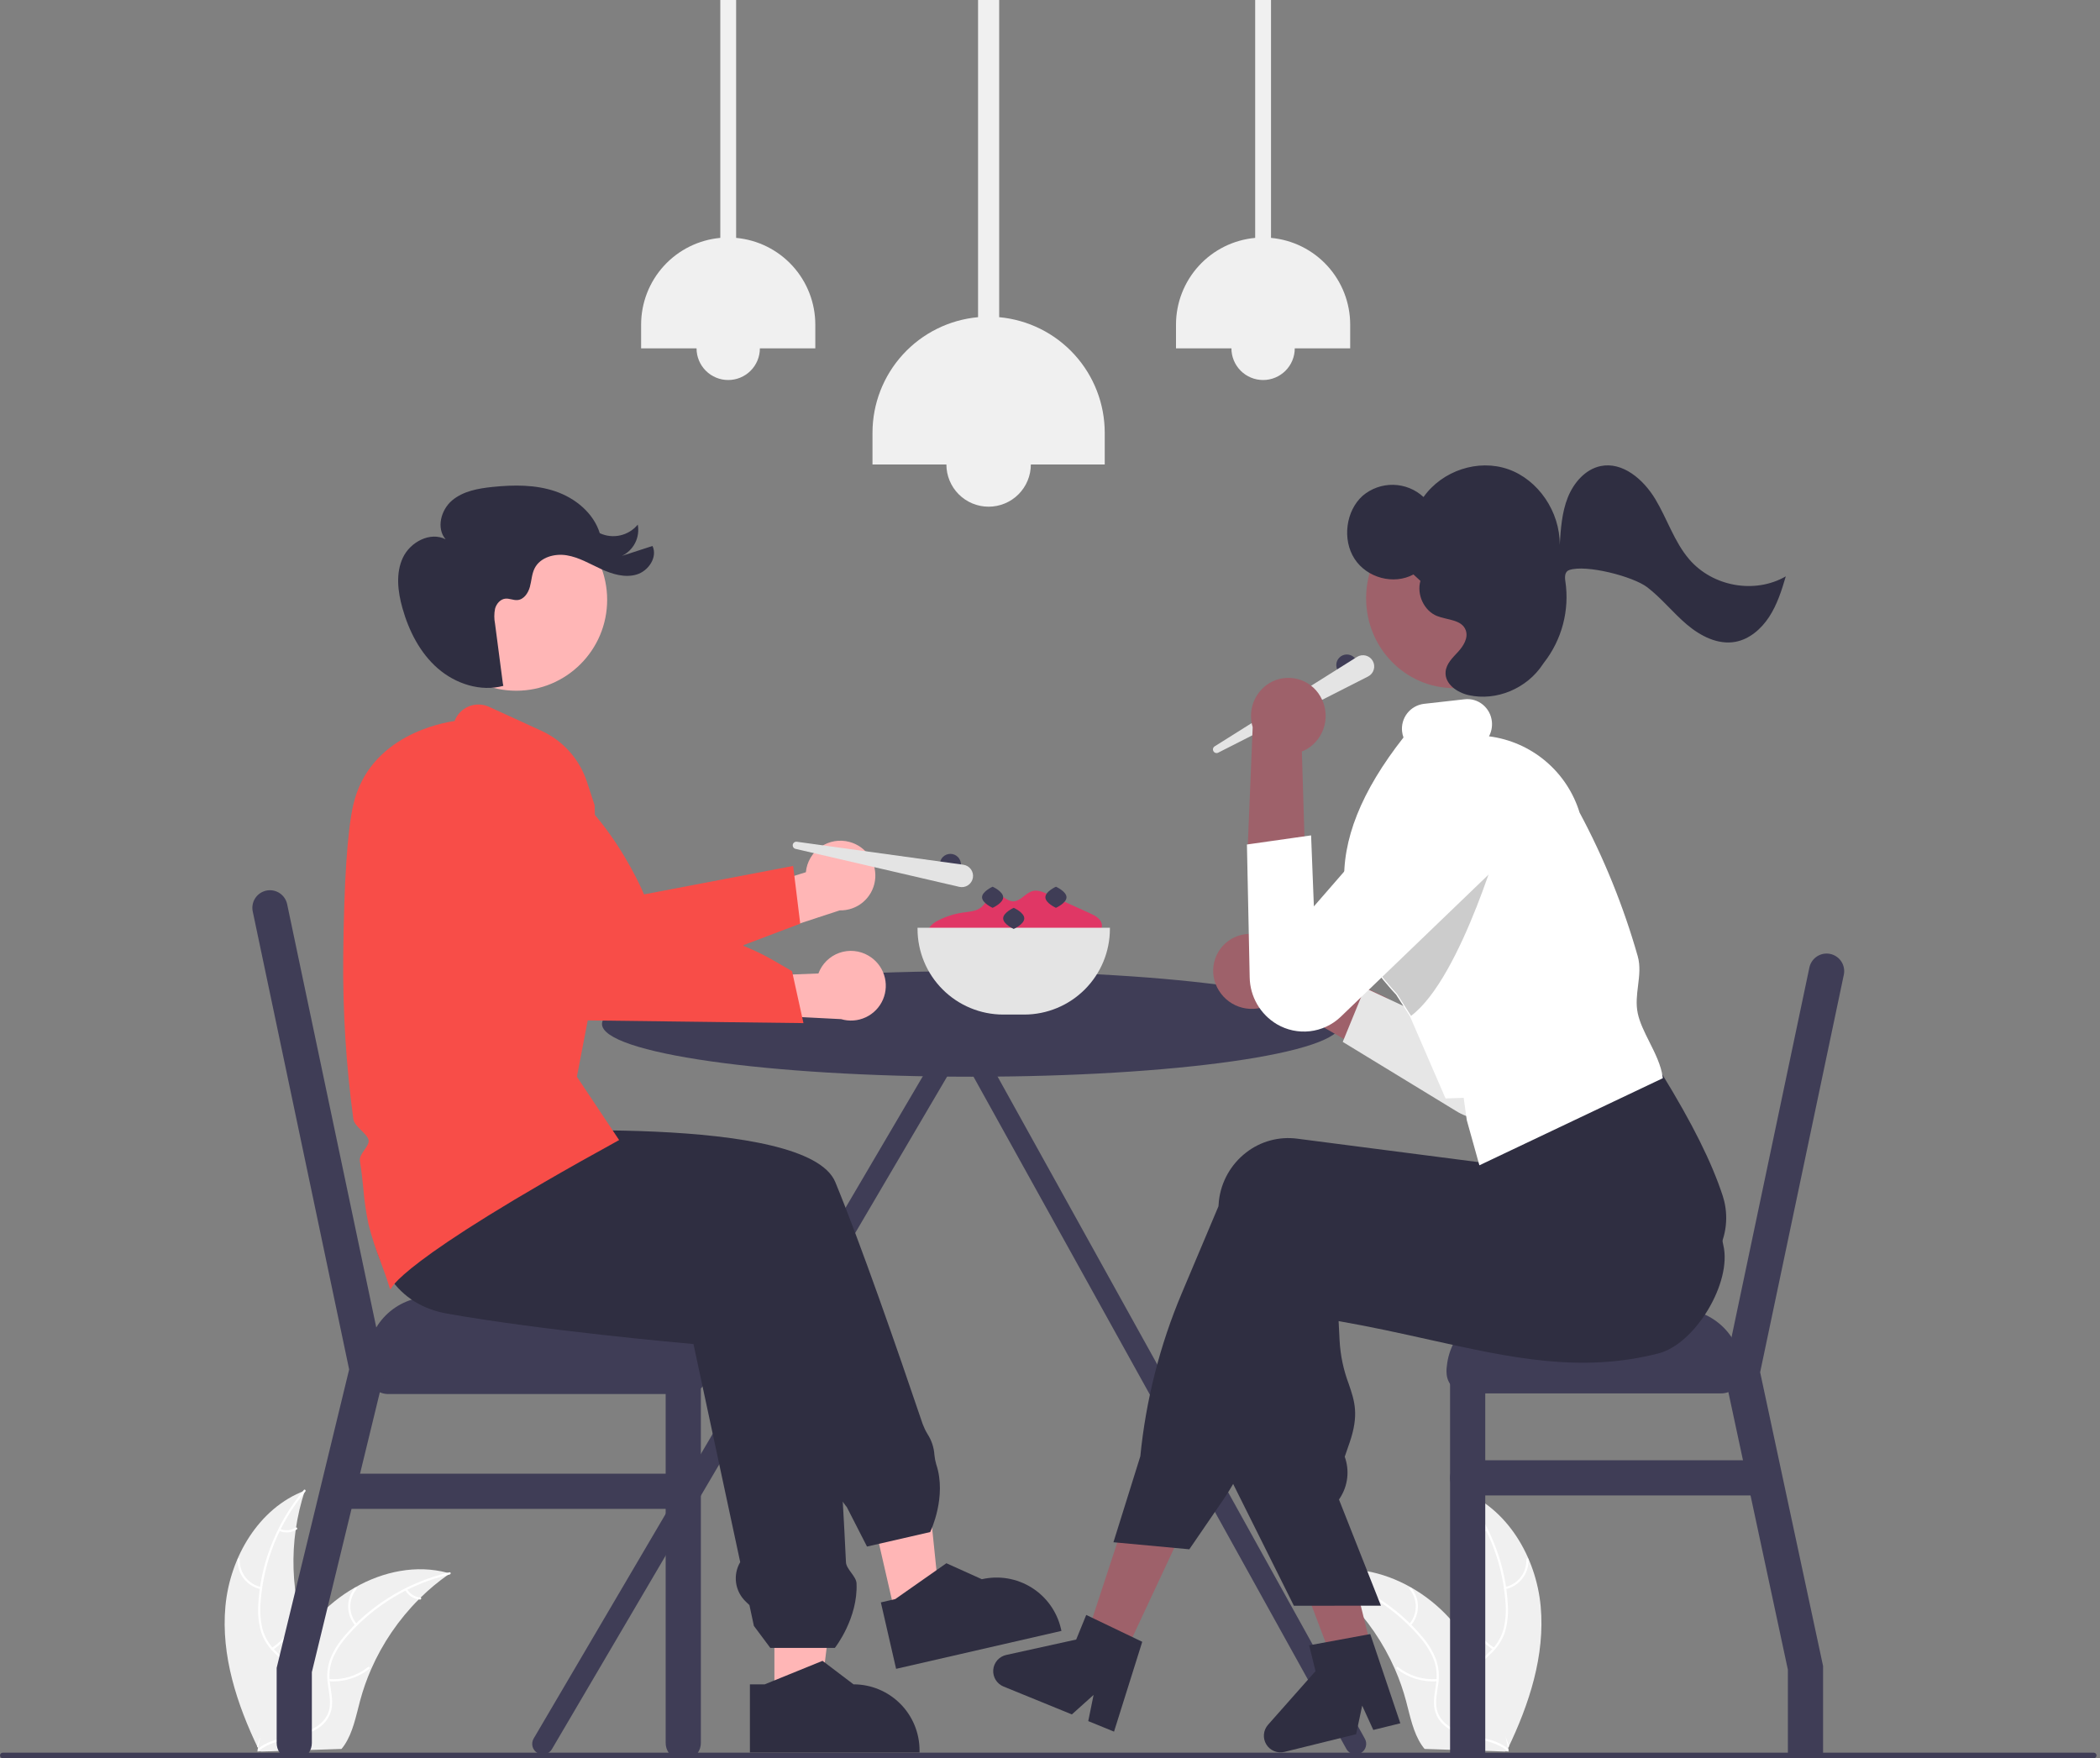 <svg width="418" height="350" viewBox="0 0 418 350" fill="none" xmlns="http://www.w3.org/2000/svg">
<rect x="0" y="0" width="418" height="350" fill="#808080" stroke="none"/>
<g clip-path="url(#clip0_14_237)">
<path d="M271.658 346.086L193.483 205.141C193.461 204.796 193.354 204.461 193.172 204.168C192.99 203.874 192.738 203.629 192.439 203.456C192.097 203.26 191.705 203.165 191.31 203.183C191.297 203.182 191.285 203.183 191.272 203.182C191.259 203.183 191.246 203.182 191.234 203.183C190.699 203.158 190.175 203.341 189.772 203.693C189.369 204.045 189.118 204.54 189.071 205.073L106.217 346.086C106.079 346.325 105.989 346.589 105.953 346.863C105.917 347.137 105.935 347.415 106.006 347.681C106.077 347.948 106.201 348.198 106.369 348.417C106.537 348.636 106.746 348.82 106.985 348.958C107.224 349.096 107.488 349.185 107.762 349.221C108.036 349.257 108.314 349.239 108.58 349.168C108.847 349.096 109.097 348.973 109.316 348.805C109.535 348.636 109.718 348.427 109.856 348.188L191.216 209.717L268.018 348.188C268.156 348.427 268.34 348.636 268.559 348.805C268.778 348.973 269.027 349.096 269.294 349.168C269.561 349.239 269.839 349.257 270.112 349.221C270.386 349.185 270.65 349.096 270.889 348.958C271.128 348.82 271.338 348.636 271.506 348.417C271.674 348.198 271.797 347.948 271.868 347.681C271.94 347.415 271.958 347.137 271.922 346.863C271.885 346.589 271.796 346.325 271.658 346.086Z" fill="#3F3D56"/>
<path d="M178.318 321.904L187.154 319.876L183.54 284.83L170.499 287.822L178.318 321.904Z" fill="#FFB6B6"/>
<path d="M185.15 304.973L172.575 307.858L168.554 300L168.327 299.722C166.543 297.533 165.553 294.804 165.518 291.98L155.066 264.333L154.211 263.927C153.55 263.612 152.964 263.16 152.491 262.601C152.019 262.042 151.671 261.389 151.471 260.684C151.271 259.98 151.224 259.241 151.332 258.517C151.44 257.793 151.702 257.1 152.099 256.486L150.993 253.559L119.771 253.616L119.74 253.607L81.4 242.853L85.426 218.855L96.21 225.639C99.764 225.408 160.642 221.671 166.266 235.314C171.274 247.463 178.491 268.219 183.663 283.492C183.921 284.177 184.241 284.838 184.621 285.465C185.425 286.704 185.898 288.13 185.992 289.604C186.053 290.246 186.175 290.88 186.357 291.498C188.507 297.925 185.232 304.804 185.199 304.873L185.15 304.973Z" fill="#2F2E41"/>
<path d="M175.333 318.974L178.206 318.314L188.376 311.18L195.434 314.362L195.435 314.362C198.832 313.582 202.4 314.185 205.353 316.036C208.306 317.887 210.403 320.835 211.183 324.233L211.278 324.649L178.368 332.2L175.333 318.974Z" fill="#2F2E41"/>
<path d="M44.868 319.761C45.766 309.982 51.494 300.192 60.681 296.724C57.34 306.866 57.694 317.864 61.681 327.77C63.232 331.585 65.355 335.667 64.137 339.601C63.379 342.049 61.395 343.967 59.148 345.199C56.901 346.431 54.383 347.064 51.897 347.686L51.418 348.109C47.155 339.263 43.969 329.539 44.868 319.761Z" fill="#F0F0F0"/>
<path d="M60.779 296.905C55.565 303.14 52.447 310.859 51.869 318.966C51.714 320.71 51.834 322.466 52.226 324.172C52.661 325.821 53.53 327.324 54.742 328.524C55.85 329.665 57.116 330.704 57.927 332.095C58.332 332.813 58.58 333.609 58.656 334.429C58.731 335.25 58.633 336.078 58.366 336.858C57.752 338.818 56.47 340.442 55.162 341.985C53.709 343.7 52.173 345.457 51.603 347.686C51.535 347.956 51.119 347.833 51.188 347.563C52.179 343.686 55.839 341.383 57.506 337.866C58.284 336.224 58.572 334.338 57.739 332.659C57.011 331.19 55.707 330.117 54.575 328.971C53.376 327.818 52.476 326.389 51.956 324.808C51.479 323.128 51.291 321.379 51.401 319.636C51.585 315.707 52.386 311.832 53.773 308.152C55.334 303.944 57.603 300.033 60.482 296.59C60.661 296.377 60.956 296.693 60.779 296.905Z" fill="white"/>
<path d="M51.902 316.345C50.554 316.063 49.351 315.312 48.507 314.225C47.663 313.139 47.232 311.787 47.292 310.412C47.295 310.356 47.32 310.303 47.361 310.265C47.402 310.227 47.456 310.206 47.513 310.207C47.569 310.208 47.622 310.231 47.662 310.271C47.702 310.31 47.724 310.364 47.725 310.42C47.667 311.7 48.068 312.959 48.856 313.969C49.645 314.98 50.768 315.675 52.024 315.93C52.297 315.986 52.173 316.4 51.902 316.345Z" fill="white"/>
<path d="M54.105 328.019C56.472 326.5 58.181 324.144 58.889 321.421C58.959 321.152 59.374 321.274 59.304 321.544C58.562 324.376 56.779 326.824 54.312 328.399C54.076 328.549 53.87 328.168 54.105 328.019Z" fill="white"/>
<path d="M55.748 304.341C56.247 304.558 56.792 304.648 57.334 304.603C57.876 304.558 58.398 304.38 58.854 304.083C59.087 303.93 59.293 304.311 59.061 304.463C58.556 304.788 57.979 304.985 57.38 305.036C56.781 305.087 56.179 304.991 55.626 304.756C55.572 304.738 55.527 304.7 55.5 304.65C55.473 304.6 55.465 304.542 55.48 304.487C55.496 304.432 55.534 304.386 55.584 304.358C55.634 304.331 55.694 304.325 55.748 304.341Z" fill="white"/>
<path d="M89.553 313.211C89.41 313.31 89.267 313.41 89.124 313.513C87.209 314.862 85.407 316.365 83.736 318.006C83.604 318.131 83.473 318.259 83.346 318.388C79.361 322.384 76.152 327.086 73.884 332.254C72.983 334.311 72.24 336.434 71.661 338.604C70.862 341.6 70.234 344.913 68.541 347.398C68.367 347.659 68.178 347.909 67.973 348.147L51.971 348.661C51.934 348.644 51.898 348.631 51.86 348.614L51.222 348.663C51.244 348.549 51.27 348.432 51.292 348.318C51.304 348.251 51.32 348.185 51.333 348.119C51.342 348.075 51.352 348.031 51.358 347.99C51.361 347.975 51.364 347.961 51.368 347.95C51.374 347.909 51.383 347.872 51.39 347.836C51.529 347.177 51.674 346.518 51.823 345.859C51.823 345.856 51.823 345.856 51.826 345.852C52.917 340.82 54.6 335.935 56.841 331.299C56.91 331.162 56.978 331.021 57.054 330.883C58.095 328.829 59.302 326.864 60.663 325.007C61.411 323.993 62.21 323.017 63.057 322.084C65.251 319.676 67.809 317.628 70.639 316.015C76.281 312.8 82.888 311.426 89.081 313.08C89.24 313.122 89.395 313.165 89.553 313.211Z" fill="#F0F0F0"/>
<path d="M89.524 313.415C81.606 315.253 74.47 319.54 69.127 325.665C67.954 326.964 66.992 328.439 66.278 330.036C65.632 331.615 65.422 333.338 65.667 335.026C65.865 336.604 66.249 338.196 66.06 339.795C65.95 340.612 65.67 341.397 65.236 342.097C64.802 342.798 64.225 343.4 63.543 343.862C61.872 345.058 59.871 345.582 57.897 346.027C55.705 346.521 53.42 346.999 51.624 348.436C51.406 348.61 51.149 348.262 51.366 348.088C54.492 345.589 58.8 345.954 62.249 344.149C63.859 343.307 65.224 341.975 65.57 340.132C65.873 338.521 65.478 336.879 65.264 335.283C65.001 333.64 65.143 331.957 65.68 330.382C66.31 328.753 67.213 327.243 68.35 325.918C70.862 322.892 73.835 320.28 77.158 318.177C80.938 315.757 85.105 314 89.477 312.985C89.747 312.922 89.793 313.353 89.524 313.415Z" fill="white"/>
<path d="M70.731 323.592C69.825 322.556 69.317 321.232 69.297 319.856C69.277 318.48 69.747 317.141 70.623 316.08C70.801 315.865 71.142 316.132 70.964 316.346C70.147 317.333 69.709 318.58 69.73 319.861C69.751 321.143 70.23 322.374 71.079 323.334C71.263 323.543 70.915 323.799 70.731 323.592Z" fill="white"/>
<path d="M65.462 334.239C68.267 334.452 71.049 333.599 73.254 331.852C73.472 331.678 73.73 332.026 73.512 332.199C71.214 334.014 68.317 334.895 65.398 334.667C65.12 334.645 65.185 334.217 65.462 334.239Z" fill="white"/>
<path d="M81.03 316.323C81.297 316.797 81.678 317.197 82.138 317.487C82.598 317.778 83.123 317.949 83.665 317.987C83.944 318.005 83.878 318.433 83.602 318.415C83.002 318.371 82.423 318.181 81.914 317.861C81.405 317.541 80.982 317.102 80.683 316.581C80.65 316.534 80.637 316.477 80.645 316.42C80.653 316.364 80.683 316.313 80.728 316.278C80.774 316.244 80.832 316.23 80.888 316.238C80.945 316.247 80.996 316.277 81.03 316.323Z" fill="white"/>
<path d="M306.669 319.761C305.77 309.982 300.042 300.192 290.855 296.724C294.197 306.866 293.843 317.864 289.856 327.77C288.305 331.585 286.182 335.667 287.4 339.601C288.157 342.049 290.141 343.967 292.388 345.199C294.635 346.431 297.153 347.064 299.639 347.686L300.119 348.109C304.381 339.263 307.567 329.539 306.669 319.761Z" fill="#F0F0F0"/>
<path d="M290.757 296.905C295.972 303.14 299.089 310.859 299.667 318.966C299.823 320.71 299.702 322.466 299.31 324.172C298.875 325.821 298.006 327.324 296.794 328.524C295.686 329.665 294.421 330.704 293.609 332.095C293.205 332.813 292.956 333.609 292.881 334.429C292.805 335.25 292.904 336.078 293.171 336.858C293.784 338.818 295.066 340.442 296.374 341.985C297.827 343.7 299.364 345.457 299.933 347.686C300.002 347.956 300.417 347.833 300.348 347.563C299.357 343.686 295.698 341.383 294.03 337.866C293.252 336.224 292.964 334.338 293.797 332.659C294.525 331.19 295.829 330.117 296.961 328.971C298.161 327.818 299.06 326.389 299.58 324.808C300.057 323.128 300.245 321.379 300.136 319.636C299.952 315.707 299.151 311.832 297.763 308.152C296.202 303.944 293.933 300.033 291.054 296.59C290.876 296.377 290.58 296.693 290.757 296.905Z" fill="white"/>
<path d="M299.635 316.345C300.982 316.063 302.185 315.312 303.029 314.225C303.874 313.139 304.304 311.787 304.244 310.412C304.241 310.356 304.217 310.303 304.176 310.265C304.134 310.227 304.08 310.206 304.024 310.207C303.968 310.208 303.914 310.231 303.875 310.271C303.835 310.31 303.812 310.364 303.811 310.42C303.87 311.7 303.469 312.959 302.68 313.969C301.892 314.98 300.768 315.675 299.512 315.93C299.24 315.986 299.364 316.4 299.635 316.345Z" fill="white"/>
<path d="M297.432 328.019C295.064 326.5 293.356 324.144 292.648 321.421C292.578 321.152 292.163 321.274 292.232 321.544C292.975 324.376 294.757 326.824 297.225 328.399C297.46 328.549 297.666 328.168 297.432 328.019Z" fill="white"/>
<path d="M295.788 304.341C295.289 304.558 294.745 304.648 294.203 304.603C293.661 304.558 293.138 304.38 292.682 304.083C292.449 303.93 292.244 304.311 292.475 304.463C292.98 304.788 293.558 304.985 294.156 305.036C294.755 305.087 295.357 304.991 295.91 304.756C295.964 304.738 296.009 304.7 296.037 304.65C296.064 304.6 296.071 304.542 296.057 304.487C296.04 304.432 296.003 304.386 295.952 304.358C295.902 304.331 295.843 304.325 295.788 304.341Z" fill="white"/>
<path d="M261.983 313.211C262.126 313.31 262.269 313.41 262.412 313.513C264.327 314.862 266.129 316.365 267.801 318.006C267.932 318.131 268.063 318.259 268.191 318.388C272.176 322.384 275.384 327.086 277.653 332.254C278.554 334.311 279.297 336.434 279.875 338.604C280.675 341.6 281.303 344.913 282.995 347.398C283.169 347.659 283.359 347.909 283.563 348.147L299.565 348.661C299.602 348.644 299.639 348.631 299.676 348.614L300.314 348.663C300.292 348.549 300.267 348.432 300.245 348.318C300.232 348.251 300.216 348.185 300.204 348.119C300.194 348.075 300.184 348.031 300.178 347.99C300.175 347.976 300.172 347.961 300.169 347.95C300.163 347.909 300.153 347.872 300.147 347.836C300.007 347.177 299.863 346.518 299.713 345.859C299.713 345.856 299.713 345.856 299.71 345.852C298.62 340.82 296.937 335.935 294.696 331.299C294.627 331.162 294.558 331.021 294.482 330.883C293.442 328.829 292.235 326.864 290.874 325.007C290.125 323.993 289.326 323.017 288.479 322.084C286.286 319.676 283.727 317.628 280.897 316.015C275.255 312.8 268.648 311.426 262.455 313.08C262.297 313.122 262.142 313.165 261.983 313.211Z" fill="#F0F0F0"/>
<path d="M262.013 313.415C269.93 315.253 277.067 319.54 282.409 325.665C283.583 326.964 284.544 328.439 285.259 330.036C285.904 331.615 286.115 333.338 285.869 335.026C285.672 336.604 285.287 338.196 285.477 339.795C285.586 340.612 285.867 341.397 286.301 342.097C286.734 342.798 287.311 343.4 287.994 343.862C289.664 345.058 291.665 345.582 293.639 346.027C295.831 346.521 298.116 346.999 299.913 348.436C300.13 348.61 300.388 348.262 300.17 348.088C297.045 345.589 292.737 345.954 289.287 344.149C287.678 343.307 286.312 341.975 285.966 340.132C285.663 338.521 286.059 336.879 286.272 335.283C286.536 333.64 286.393 331.957 285.857 330.382C285.226 328.753 284.323 327.243 283.186 325.918C280.674 322.892 277.702 320.28 274.378 318.177C270.598 315.757 266.432 314 262.06 312.985C261.789 312.922 261.744 313.353 262.013 313.415Z" fill="white"/>
<path d="M280.805 323.592C281.711 322.556 282.22 321.232 282.239 319.856C282.259 318.48 281.789 317.141 280.913 316.08C280.736 315.865 280.394 316.132 280.573 316.346C281.39 317.333 281.828 318.58 281.806 319.861C281.785 321.143 281.307 322.374 280.457 323.334C280.273 323.543 280.622 323.799 280.805 323.592Z" fill="white"/>
<path d="M286.075 334.239C283.27 334.452 280.487 333.599 278.283 331.852C278.064 331.678 277.807 332.026 278.025 332.199C280.322 334.014 283.22 334.895 286.138 334.667C286.417 334.645 286.351 334.217 286.075 334.239Z" fill="white"/>
<path d="M270.506 316.323C270.239 316.797 269.859 317.197 269.399 317.487C268.939 317.778 268.414 317.949 267.871 317.987C267.593 318.005 267.658 318.433 267.935 318.415C268.534 318.371 269.114 318.181 269.622 317.861C270.131 317.541 270.554 317.102 270.854 316.581C270.886 316.534 270.9 316.477 270.891 316.42C270.883 316.364 270.853 316.313 270.809 316.278C270.763 316.244 270.705 316.23 270.648 316.238C270.592 316.247 270.541 316.277 270.506 316.323Z" fill="white"/>
<path d="M417.312 349.444C417.312 349.592 417.253 349.733 417.149 349.837C417.045 349.941 416.904 350 416.757 350H0.556C0.409 350 0.267 349.941 0.163 349.837C0.059 349.733 0 349.592 0 349.444C0 349.297 0.059 349.156 0.163 349.051C0.267 348.947 0.409 348.889 0.556 348.889H416.757C416.904 348.889 417.045 348.948 417.149 349.052C417.253 349.156 417.312 349.297 417.312 349.444Z" fill="#3F3D56"/>
<path d="M268.087 134.484C269.247 134.484 270.188 133.544 270.188 132.383C270.188 131.222 269.247 130.282 268.087 130.282C266.926 130.282 265.985 131.222 265.985 132.383C265.985 133.544 266.926 134.484 268.087 134.484Z" fill="#3F3D56"/>
<path d="M241.774 148.569L270.103 130.771C270.359 130.61 270.646 130.502 270.945 130.455C271.244 130.408 271.549 130.422 271.842 130.496C272.136 130.57 272.411 130.702 272.652 130.886C272.893 131.069 273.094 131.3 273.243 131.563C273.392 131.826 273.487 132.117 273.52 132.418C273.554 132.719 273.526 133.023 273.439 133.313C273.352 133.603 273.207 133.872 273.013 134.104C272.818 134.336 272.579 134.526 272.309 134.664L242.485 149.824C242.32 149.908 242.128 149.925 241.95 149.871C241.772 149.818 241.622 149.698 241.53 149.536C241.439 149.374 241.413 149.184 241.458 149.003C241.504 148.823 241.617 148.668 241.774 148.569Z" fill="#E4E4E4"/>
<path d="M184.94 186.892C184.717 186.56 184.601 186.168 184.607 185.768C184.612 185.369 184.74 184.98 184.973 184.655C185.452 184.013 186.09 183.507 186.825 183.186C188.341 182.415 189.973 181.899 191.657 181.659C192.937 181.478 194.334 181.42 195.326 180.592C196.312 179.77 196.862 178.232 198.139 178.104C199.375 177.98 200.324 179.332 201.563 179.415C203.089 179.519 204.089 177.732 205.574 177.366C206.569 177.12 207.591 177.553 208.524 177.976L214.122 180.516L216.991 181.817C217.993 182.272 219.123 182.884 219.312 183.968C219.572 185.458 217.916 186.509 216.499 187.038C206.385 190.771 195.27 190.772 185.155 187.042" fill="#E03765"/>
<path d="M193.373 214.334C233.992 214.334 266.919 209.63 266.919 203.828C266.919 198.025 233.992 193.321 193.373 193.321C152.755 193.321 119.827 198.025 119.827 203.828C119.827 209.63 152.755 214.334 193.373 214.334Z" fill="#3F3D56"/>
<path d="M342.567 268.969H292.135C289.814 268.969 287.933 270.85 287.933 273.171C287.933 275.492 289.814 277.374 292.135 277.374H342.567C344.888 277.374 346.769 275.492 346.769 273.171C346.769 270.85 344.888 268.969 342.567 268.969Z" fill="#3F3D56"/>
<path d="M367.007 194.04L350.351 273.166L354.689 293.419L362.879 331.639V348.819C362.88 348.842 362.879 348.865 362.875 348.889C362.872 349.268 362.802 349.644 362.669 350H356.085C355.952 349.644 355.883 349.268 355.88 348.889C355.876 348.865 355.874 348.842 355.875 348.819V332.377L348.441 297.687L346.937 290.682L344.028 277.108L343.188 273.176V273.171L344.019 269.23L344.659 266.19L360.153 192.602C360.247 192.152 360.429 191.724 360.688 191.344C360.947 190.964 361.279 190.639 361.664 190.387C362.049 190.135 362.48 189.961 362.933 189.876C363.385 189.791 363.849 189.796 364.3 189.89C364.75 189.985 365.177 190.167 365.557 190.427C365.937 190.687 366.262 191.019 366.514 191.404C366.765 191.79 366.938 192.221 367.023 192.673C367.108 193.125 367.102 193.59 367.007 194.04Z" fill="#3F3D56"/>
<path d="M295.637 273.171V348.819C295.638 348.842 295.637 348.865 295.633 348.889C295.63 349.268 295.56 349.644 295.427 350H288.843C288.71 349.644 288.64 349.268 288.638 348.889C288.634 348.865 288.632 348.842 288.633 348.819V273.171C288.633 272.242 289.002 271.352 289.659 270.695C290.316 270.038 291.206 269.669 292.135 269.669C293.064 269.669 293.955 270.038 294.612 270.695C295.268 271.352 295.637 272.242 295.637 273.171Z" fill="#3F3D56"/>
<path d="M300.54 260.563H334.161C337.505 260.563 340.712 261.892 343.077 264.256C345.441 266.62 346.769 269.827 346.769 273.171H287.933C287.933 269.827 289.261 266.62 291.625 264.256C293.99 261.892 297.197 260.563 300.54 260.563Z" fill="#3F3D56"/>
<path d="M350.972 297.687H292.135C291.206 297.687 290.315 297.318 289.659 296.661C289.002 296.004 288.633 295.113 288.633 294.184C288.633 293.256 289.002 292.365 289.659 291.708C290.315 291.051 291.206 290.682 292.135 290.682H350.972C351.901 290.682 352.792 291.051 353.448 291.708C354.105 292.365 354.474 293.256 354.474 294.184C354.474 295.113 354.105 296.004 353.448 296.661C352.792 297.318 351.901 297.687 350.972 297.687Z" fill="#3F3D56"/>
<path d="M77.291 277.501H136.638C138.959 277.501 140.84 275.62 140.84 273.299V272.025C140.84 269.704 138.959 267.822 136.638 267.822H77.291C74.97 267.822 73.089 269.704 73.089 272.025V273.299C73.089 275.62 74.97 277.501 77.291 277.501Z" fill="#3F3D56"/>
<path d="M76.68 272.718L75.606 277.145L71.665 293.358L69.965 300.362L62.074 332.853V346.951C62.076 347.641 61.871 348.316 61.485 348.889C61.182 349.352 60.77 349.733 60.285 350H56.858C56.373 349.733 55.961 349.352 55.658 348.889C55.272 348.316 55.067 347.641 55.069 346.951V332.013L63.839 295.917L69.498 272.606L50.306 181.432C50.211 180.982 50.206 180.518 50.291 180.066C50.375 179.614 50.548 179.183 50.799 178.798C51.05 178.412 51.375 178.081 51.755 177.821C52.134 177.561 52.562 177.379 53.012 177.284C53.462 177.19 53.926 177.185 54.378 177.27C54.83 177.355 55.261 177.529 55.646 177.78C56.031 178.032 56.362 178.357 56.621 178.737C56.881 179.117 57.063 179.544 57.157 179.994L74.897 264.248L75.714 268.133L76.666 272.662L76.68 272.718Z" fill="#3F3D56"/>
<path d="M139.505 272.662V346.951C139.507 347.641 139.302 348.316 138.916 348.889C138.613 349.352 138.201 349.733 137.716 350H134.284C133.802 349.732 133.391 349.35 133.089 348.889C132.703 348.316 132.498 347.641 132.501 346.951V272.662C132.501 271.733 132.869 270.843 133.526 270.186C134.183 269.529 135.074 269.16 136.003 269.16C136.932 269.16 137.822 269.529 138.479 270.186C139.136 270.843 139.505 271.733 139.505 272.662Z" fill="#3F3D56"/>
<path d="M140.84 272.662H73.089V270.751C73.089 269.096 73.415 267.456 74.049 265.927C74.682 264.397 75.611 263.007 76.782 261.836C77.952 260.666 79.342 259.737 80.872 259.103C82.401 258.47 84.041 258.144 85.697 258.144H128.232C131.576 258.144 134.783 259.472 137.148 261.836C139.512 264.201 140.84 267.408 140.84 270.751L140.84 272.662Z" fill="#3F3D56"/>
<path d="M136.001 300.361H68.249C67.32 300.361 66.43 299.992 65.773 299.335C65.116 298.678 64.747 297.787 64.747 296.859C64.747 295.93 65.116 295.039 65.773 294.382C66.43 293.725 67.32 293.356 68.249 293.356H136.001C136.93 293.356 137.821 293.725 138.477 294.382C139.134 295.039 139.503 295.93 139.503 296.859C139.503 297.787 139.134 298.678 138.477 299.335C137.821 299.992 136.93 300.361 136.001 300.361Z" fill="#3F3D56"/>
<path d="M223.073 330.911L215.712 327.391L225.823 296.623L236.687 301.819L223.073 330.911Z" fill="#9E616A"/>
<path d="M272.957 328.124L265.042 330.077L253.574 299.796L265.257 296.914L272.957 328.124Z" fill="#9E616A"/>
<path d="M242.62 197.182C243.67 198.887 245.345 200.114 247.287 200.601C249.23 201.088 251.285 200.797 253.016 199.789C253.364 199.579 253.694 199.34 254.002 199.075L277.274 212.43L276.263 198.72L254.319 188.14C253.125 186.941 251.567 186.171 249.888 185.953C248.21 185.734 246.507 186.079 245.045 186.932C244.204 187.437 243.472 188.106 242.893 188.898C242.314 189.691 241.899 190.591 241.673 191.546C241.447 192.501 241.414 193.492 241.577 194.459C241.74 195.427 242.095 196.353 242.62 197.182Z" fill="#9E616A"/>
<path d="M267.269 207.401L271.382 209.908L289.857 221.174C291.071 221.933 292.422 222.445 293.834 222.682C295.245 222.919 296.69 222.875 298.085 222.553C299.48 222.231 300.797 221.637 301.962 220.806C303.128 219.974 304.118 218.921 304.876 217.707C306.243 215.453 306.727 212.773 306.234 210.183L298.023 169.159C297.719 167.549 297.072 166.023 296.125 164.686C295.177 163.349 293.952 162.232 292.533 161.412C291.115 160.592 289.536 160.087 287.904 159.934C286.273 159.78 284.627 159.98 283.08 160.521C280.48 161.435 278.325 163.305 277.055 165.751C275.785 168.197 275.494 171.035 276.242 173.687L284.828 202.801L271.667 196.665L267.269 207.401Z" fill="#E6E6E6"/>
<path d="M257.542 319.638L244.877 294.236L244.878 294.178L246.129 247.587C246.144 247.172 246.178 246.756 246.228 246.347C246.449 244.478 247.04 242.673 247.966 241.035C248.892 239.398 250.134 237.961 251.621 236.809C253.045 235.694 254.677 234.875 256.421 234.398C258.165 233.921 259.986 233.796 261.779 234.031L297.997 238.717L299.252 233.582L299.486 233.496L334.188 220.778L334.388 221.104C338.933 228.499 342.11 243.271 342.976 247.622L342.988 247.684C343.006 247.776 343.017 247.832 343.021 247.848C344.807 255.273 337.426 267.573 330.073 269.421C314.583 273.369 300.731 270.29 284.691 266.723C278.939 265.444 272.995 264.122 266.447 262.979L266.642 266.833C266.801 269.799 267.418 272.722 268.469 275.501C269.636 278.92 270.558 281.62 268.608 287.252L267.665 289.976C268.154 291.328 268.323 292.775 268.157 294.204C267.991 295.633 267.496 297.003 266.71 298.208L266.521 298.497L274.873 319.634L257.542 319.638Z" fill="#2F2E41"/>
<path d="M236.732 308.405L221.628 307.001L226.979 289.888C228.084 278.714 230.866 267.771 235.232 257.427L242.531 240.129C242.548 239.745 242.58 239.357 242.628 238.978C242.848 237.109 243.439 235.304 244.365 233.666C245.29 232.029 246.533 230.592 248.02 229.44C249.444 228.326 251.076 227.507 252.82 227.03C254.564 226.553 256.385 226.428 258.178 226.662L294.342 231.342L295.917 218.122L330.628 213.477L330.787 213.736C336.854 223.607 340.706 231.335 342.909 238.056C343.019 238.399 343.118 238.749 343.202 239.097C345 246.573 340.51 254.151 333.193 255.991C314.545 260.746 292.12 260.614 262.637 255.574L248.368 289.531C247.004 292.774 245.316 295.871 243.328 298.775L236.732 308.405Z" fill="#2F2E41"/>
<path d="M289.416 136.977C299.079 136.977 306.912 128.97 306.912 119.092C306.912 109.214 299.079 101.206 289.416 101.206C279.754 101.206 271.921 109.214 271.921 119.092C271.921 128.97 279.754 136.977 289.416 136.977Z" fill="#9E616A"/>
<path d="M294.468 231.966L291.958 222.973L291.341 218.537L287.732 218.657L280.651 202.312L277.901 198.002C277.34 197.412 276.832 196.844 276.376 196.298C273.51 193.059 271.212 189.359 269.58 185.354C268.435 182.477 267.764 179.433 267.59 176.341C267.077 167.209 270.926 157.547 279.36 146.804C279.222 146.424 279.129 146.028 279.085 145.626C278.934 144.321 279.305 143.01 280.116 141.976C280.928 140.943 282.114 140.272 283.418 140.11L291.552 139.196C292.184 139.125 292.825 139.179 293.436 139.358C294.047 139.536 294.617 139.834 295.112 140.234C295.628 140.648 296.057 141.161 296.374 141.743C296.69 142.324 296.888 142.963 296.955 143.622C297.064 144.641 296.864 145.669 296.38 146.573C300.526 147.099 304.432 148.811 307.63 151.502C310.828 154.192 313.182 157.749 314.409 161.744C319.276 170.83 323.156 180.412 325.981 190.325C326.538 192.266 326.29 194.267 326.05 196.202C325.828 197.989 325.599 199.837 325.985 201.679C326.376 203.552 327.319 205.431 328.317 207.421C329.46 209.699 330.641 212.056 330.961 214.457L330.983 214.626L294.468 231.966Z" fill="white"/>
<path opacity="0.2" d="M269.796 185.266C271.421 189.247 273.707 192.926 276.555 196.148C277.043 196.731 277.558 197.303 278.098 197.877L280.865 202.219C291.068 194.572 299.334 164.462 299.334 164.462L287.823 162.223L269.796 185.266Z" fill="black"/>
<path d="M262.827 138.648C263.835 140.38 264.127 142.436 263.642 144.38C263.157 146.324 261.933 148.002 260.229 149.057C259.88 149.266 259.514 149.445 259.134 149.594L259.949 176.414L248.335 169.102L249.342 144.755C248.848 143.135 248.904 141.396 249.501 139.811C250.099 138.226 251.204 136.884 252.645 135.993C253.484 135.485 254.417 135.151 255.388 135.01C256.358 134.869 257.347 134.924 258.297 135.171C259.246 135.419 260.136 135.854 260.914 136.451C261.692 137.048 262.342 137.795 262.827 138.648Z" fill="#9E616A"/>
<path d="M260.97 166.29L248.198 168.106L248.747 194.555C248.779 196.442 249.293 198.29 250.239 199.922C251.186 201.554 252.535 202.917 254.157 203.882C256.139 205.048 258.446 205.538 260.73 205.279C263.015 205.019 265.153 204.024 266.823 202.444L296.977 173.44C299.099 171.427 300.369 168.678 300.525 165.758C300.682 162.838 299.714 159.969 297.82 157.74C296.882 156.631 295.732 155.721 294.436 155.065C293.141 154.409 291.726 154.019 290.278 153.92C288.829 153.821 287.375 154.014 286.002 154.487C284.629 154.961 283.365 155.705 282.285 156.677C281.987 156.943 281.704 157.225 281.436 157.522L261.525 180.428L260.97 166.29Z" fill="white"/>
<path d="M154.145 338.811L163.211 338.81L167.524 303.842L154.144 303.843L154.145 338.811Z" fill="#FFB6B6"/>
<path d="M102.759 137.497C112.753 137.497 120.853 129.396 120.853 119.403C120.853 109.41 112.753 101.309 102.759 101.309C92.766 101.309 84.666 109.41 84.666 119.403C84.666 129.396 92.766 137.497 102.759 137.497Z" fill="#FFB6B6"/>
<path d="M166.169 328.039H153.332L150.059 323.652L149.173 319.518L148.41 318.781C147.376 317.788 146.707 316.475 146.513 315.054C146.318 313.634 146.608 312.189 147.337 310.954L138.033 267.545C135.597 267.331 108.116 264.874 89.013 261.493C84.124 260.628 80.307 258.251 77.668 254.43C71.183 245.039 73.961 229.844 73.99 229.692L74.022 229.522L74.193 229.503L118.813 224.495L118.873 224.523C120.354 225.224 155.203 241.769 160.898 247.464C163.47 250.035 169.207 265.314 170.492 281.558C170.722 284.468 169.894 287.431 169.093 290.298C168.344 292.979 167.569 295.752 167.722 298.373C167.958 302.418 168.182 306.661 168.387 310.984C168.42 311.673 168.939 312.386 169.441 313.075C169.965 313.795 170.461 314.475 170.492 315.187C170.797 322.091 166.285 327.892 166.239 327.95L166.169 328.039Z" fill="#2F2E41"/>
<path d="M169.093 167.596C168.121 167.33 167.102 167.281 166.109 167.451C165.116 167.622 164.172 168.008 163.344 168.582C162.517 169.157 161.825 169.906 161.318 170.777C160.811 171.648 160.501 172.619 160.41 173.623L145.376 178.322L146.004 188.154L167.141 181.22C168.837 181.261 170.489 180.679 171.785 179.583C173.08 178.487 173.928 176.954 174.168 175.275C174.409 173.595 174.025 171.886 173.09 170.471C172.154 169.056 170.732 168.033 169.093 167.596Z" fill="#FFB6B6"/>
<path d="M159.284 183.867L148.047 188.119L147.76 188.677C147.071 190.013 145.88 191.021 144.448 191.479C143.016 191.937 141.46 191.807 140.124 191.118L114.869 200.677C114.869 200.677 103.59 189.39 95.561 179.318L98.297 162.485C98.931 158.579 100.278 154.824 102.272 151.406C118.739 155.017 128.192 178.038 128.192 178.038L157.872 172.375L159.284 183.867Z" fill="#F84D48"/>
<path d="M100.188 136.529C95.659 137.753 90.665 136.126 87.129 133.041C83.594 129.956 81.383 125.584 80.109 121.068C79.176 117.761 78.733 114.09 80.206 110.985C81.678 107.88 85.642 105.785 88.699 107.353C86.813 105.156 87.755 101.521 89.958 99.641C92.161 97.761 95.186 97.222 98.067 96.927C102.249 96.5 106.568 96.452 110.546 97.807C114.525 99.161 118.14 102.123 119.385 106.137C120.657 106.729 122.089 106.883 123.458 106.574C124.826 106.265 126.054 105.511 126.948 104.43C127.178 105.671 126.993 106.954 126.421 108.08C125.849 109.206 124.922 110.112 123.783 110.658L129.879 108.682C130.927 110.901 129.09 113.647 126.741 114.358C124.392 115.069 121.856 114.292 119.627 113.265C117.397 112.238 115.237 110.94 112.815 110.54C110.394 110.14 107.55 110.918 106.43 113.101C105.843 114.245 105.812 115.585 105.472 116.825C105.131 118.064 104.268 119.349 102.987 119.451C102.177 119.515 101.384 119.084 100.577 119.172C99.576 119.281 98.81 120.188 98.543 121.159C98.342 122.148 98.34 123.168 98.536 124.158L100.085 135.995" fill="#2F2E41"/>
<path d="M77.772 256.592C77.768 256.592 77.765 256.591 77.761 256.591L77.618 256.566L77.577 256.427C77.057 254.677 76.395 252.886 75.755 251.154C74.812 248.755 74.016 246.302 73.371 243.806C72.863 241.42 72.511 239.004 72.317 236.573C72.139 234.807 71.954 232.982 71.64 231.185C71.501 230.387 72.029 229.632 72.54 228.901C73.014 228.223 73.461 227.583 73.368 226.978C73.271 226.359 72.585 225.679 71.921 225.021C71.193 224.301 70.441 223.555 70.334 222.771C68.884 212.068 68.209 201.275 68.314 190.474C68.464 175.532 69.139 165.346 70.321 160.201C73.499 146.366 88.182 143.842 90.48 143.53C90.725 142.878 91.101 142.283 91.586 141.783C92.07 141.283 92.653 140.888 93.296 140.622C93.94 140.357 94.632 140.227 95.328 140.24C96.024 140.253 96.71 140.41 97.344 140.7L107.776 145.475C109.892 146.447 111.786 147.844 113.339 149.579C114.892 151.314 116.073 153.35 116.806 155.56L118.356 160.285L119.132 192L114.83 214.334L123.235 226.942C78.438 251.537 77.916 256.592 77.772 256.592Z" fill="#F84D48"/>
<path d="M149.267 335.287L152.214 335.287L163.722 330.607L169.89 335.286H169.891C173.376 335.287 176.719 336.671 179.183 339.136C181.648 341.6 183.033 344.943 183.033 348.429V348.856L149.267 348.857L149.267 335.287Z" fill="#2F2E41"/>
<path d="M172.857 190.228C171.988 189.718 171.018 189.405 170.014 189.31C169.011 189.216 167.999 189.342 167.05 189.681C166.101 190.02 165.238 190.562 164.522 191.271C163.805 191.979 163.252 192.836 162.903 193.781L147.164 194.395L145.043 201.726L167.418 202.872C169.045 203.354 170.792 203.222 172.328 202.502C173.864 201.783 175.083 200.524 175.754 198.966C176.424 197.407 176.499 195.657 175.965 194.047C175.432 192.436 174.325 191.078 172.857 190.228Z" fill="#FFB6B6"/>
<path d="M159.928 203.662L143.761 203.461L141.715 203.433L108.821 203.019C108.821 203.019 99.889 194.497 92.111 185.724L93.201 177.838C94.265 170.1 98.103 163.011 104.003 157.892C115.143 165.335 121.603 180.069 121.603 180.069L132.435 184.916C140.058 185.257 147.486 187.432 154.089 191.257L157.651 193.321L159.928 203.662Z" fill="#F84D48"/>
<path d="M278.733 343.04L273.353 344.367L271.14 339.525L269.934 345.211L255.667 348.732C254.983 348.901 254.263 348.847 253.612 348.577C252.961 348.308 252.413 347.838 252.049 347.235C251.684 346.632 251.522 345.929 251.585 345.227C251.648 344.526 251.934 343.863 252.401 343.335L261.853 332.655L260.586 327.52L272.746 325.278L278.733 343.04Z" fill="#2F2E41"/>
<path d="M221.744 344.7L216.614 342.606L217.676 337.389L213.354 341.275L199.748 335.721C199.096 335.455 198.546 334.987 198.178 334.386C197.811 333.786 197.645 333.083 197.705 332.381C197.765 331.679 198.048 331.015 198.512 330.485C198.976 329.956 199.598 329.588 200.286 329.437L214.214 326.368L216.212 321.471L227.362 326.818L221.744 344.7Z" fill="#2F2E41"/>
<path d="M203.88 201.96H199.677C195.158 201.955 190.826 200.157 187.631 196.962C184.436 193.767 182.638 189.435 182.633 184.916V184.682H220.924V184.916C220.919 189.435 219.121 193.767 215.926 196.962C212.731 200.157 208.399 201.955 203.88 201.96Z" fill="#E4E4E4"/>
<path d="M199.677 178.612C199.677 179.772 197.576 180.713 197.576 180.713C197.576 180.713 195.475 179.772 195.475 178.612C195.475 177.451 197.576 176.511 197.576 176.511C197.576 176.511 199.677 177.451 199.677 178.612Z" fill="#3F3D56"/>
<path d="M212.285 178.612C212.285 179.772 210.184 180.713 210.184 180.713C210.184 180.713 208.082 179.772 208.082 178.612C208.082 177.451 210.184 176.511 210.184 176.511C210.184 176.511 212.285 177.451 212.285 178.612Z" fill="#3F3D56"/>
<path d="M203.88 182.815C203.88 183.975 201.779 184.916 201.779 184.916C201.779 184.916 199.677 183.975 199.677 182.815C199.677 181.654 201.779 180.713 201.779 180.713C201.779 180.713 203.88 181.654 203.88 182.815Z" fill="#3F3D56"/>
<path d="M189.171 174.176C190.331 174.176 191.272 173.235 191.272 172.074C191.272 170.914 190.331 169.973 189.171 169.973C188.01 169.973 187.069 170.914 187.069 172.074C187.069 173.235 188.01 174.176 189.171 174.176Z" fill="#3F3D56"/>
<path d="M158.61 167.559L191.751 172.136C192.051 172.177 192.34 172.279 192.599 172.435C192.858 172.591 193.084 172.798 193.261 173.043C193.438 173.288 193.564 173.567 193.63 173.862C193.697 174.158 193.703 174.463 193.648 174.761C193.593 175.058 193.478 175.342 193.31 175.594C193.143 175.846 192.926 176.061 192.673 176.227C192.42 176.393 192.136 176.506 191.838 176.559C191.54 176.612 191.234 176.604 190.939 176.536L158.348 168.977C158.167 168.935 158.01 168.825 157.908 168.669C157.806 168.514 157.768 168.325 157.801 168.143C157.835 167.96 157.938 167.797 158.089 167.689C158.239 167.58 158.426 167.533 158.61 167.559Z" fill="#E4E4E4"/>
<path d="M198.883 63.139V0H194.68V63.139C188.938 63.663 183.599 66.314 179.711 70.572C175.823 74.83 173.668 80.388 173.667 86.154V92.458H188.376C188.376 94.687 189.262 96.825 190.838 98.401C192.414 99.978 194.552 100.863 196.781 100.863C199.011 100.863 201.149 99.978 202.725 98.401C204.301 96.825 205.187 94.687 205.187 92.458H219.896V86.154C219.895 80.388 217.739 74.83 213.852 70.572C209.964 66.314 204.625 63.663 198.883 63.139Z" fill="#F0F0F0"/>
<path d="M252.992 47.354V0H249.84V47.354C245.533 47.747 241.529 49.736 238.613 52.929C235.697 56.123 234.08 60.291 234.08 64.615V69.344H245.112C245.112 71.015 245.776 72.619 246.958 73.801C248.14 74.983 249.744 75.647 251.416 75.647C253.088 75.647 254.691 74.983 255.873 73.801C257.055 72.619 257.72 71.015 257.72 69.344H268.751V64.615C268.751 60.291 267.134 56.123 264.218 52.929C261.302 49.736 257.298 47.747 252.992 47.354Z" fill="#F0F0F0"/>
<path d="M146.525 47.354V0H143.373V47.354C139.066 47.747 135.062 49.736 132.146 52.929C129.23 56.123 127.614 60.291 127.613 64.615V69.344H138.645C138.645 71.015 139.309 72.619 140.491 73.801C141.674 74.983 143.277 75.647 144.949 75.647C146.621 75.647 148.224 74.983 149.406 73.801C150.589 72.619 151.253 71.015 151.253 69.344H162.285V64.615C162.284 60.291 160.667 56.123 157.752 52.929C154.836 49.736 150.831 47.747 146.525 47.354Z" fill="#F0F0F0"/>
<path d="M336.233 111.335C333.259 107.867 331.845 103.266 329.468 99.327C327.091 95.389 322.953 91.865 318.583 92.781C315.57 93.413 313.241 96.071 312.063 99.035C310.884 102 310.663 105.268 310.457 108.471C310.53 101.89 306.194 95.51 300.222 93.41C294.25 91.311 287.102 93.653 283.349 98.94C281.712 97.422 279.574 96.557 277.342 96.51C275.109 96.464 272.937 97.237 271.237 98.685C267.881 101.685 267.138 107.396 269.606 111.222C272.075 115.049 277.421 116.475 281.344 114.352L282.731 115.628C281.951 118.359 283.465 121.584 286.01 122.612C288.073 123.446 290.987 123.307 291.759 125.473C292.299 126.986 291.29 128.601 290.217 129.764C289.144 130.927 287.87 132.128 287.742 133.737C287.547 136.165 290.056 137.865 292.337 138.378C297.836 139.613 303.938 137.066 307.108 132.213C307.169 132.119 307.236 132.025 307.307 131.931C309.086 129.657 310.382 127.044 311.116 124.252C311.851 121.46 312.008 118.548 311.579 115.693C311.401 114.571 311.58 113.737 312.354 113.471C315.697 112.323 325.062 114.733 327.897 116.911C330.731 119.089 333.001 121.971 335.731 124.29C338.462 126.609 341.941 128.397 345.407 127.766C348.184 127.26 350.546 125.244 352.135 122.813C353.723 120.382 354.637 117.548 355.456 114.731C349.317 118.278 340.914 116.793 336.233 111.335Z" fill="#2F2E41"/>
</g>
<defs>
<clipPath id="clip0_14_237">
<rect width="417.312" height="350" fill="white"/>
</clipPath>
</defs>
</svg>
